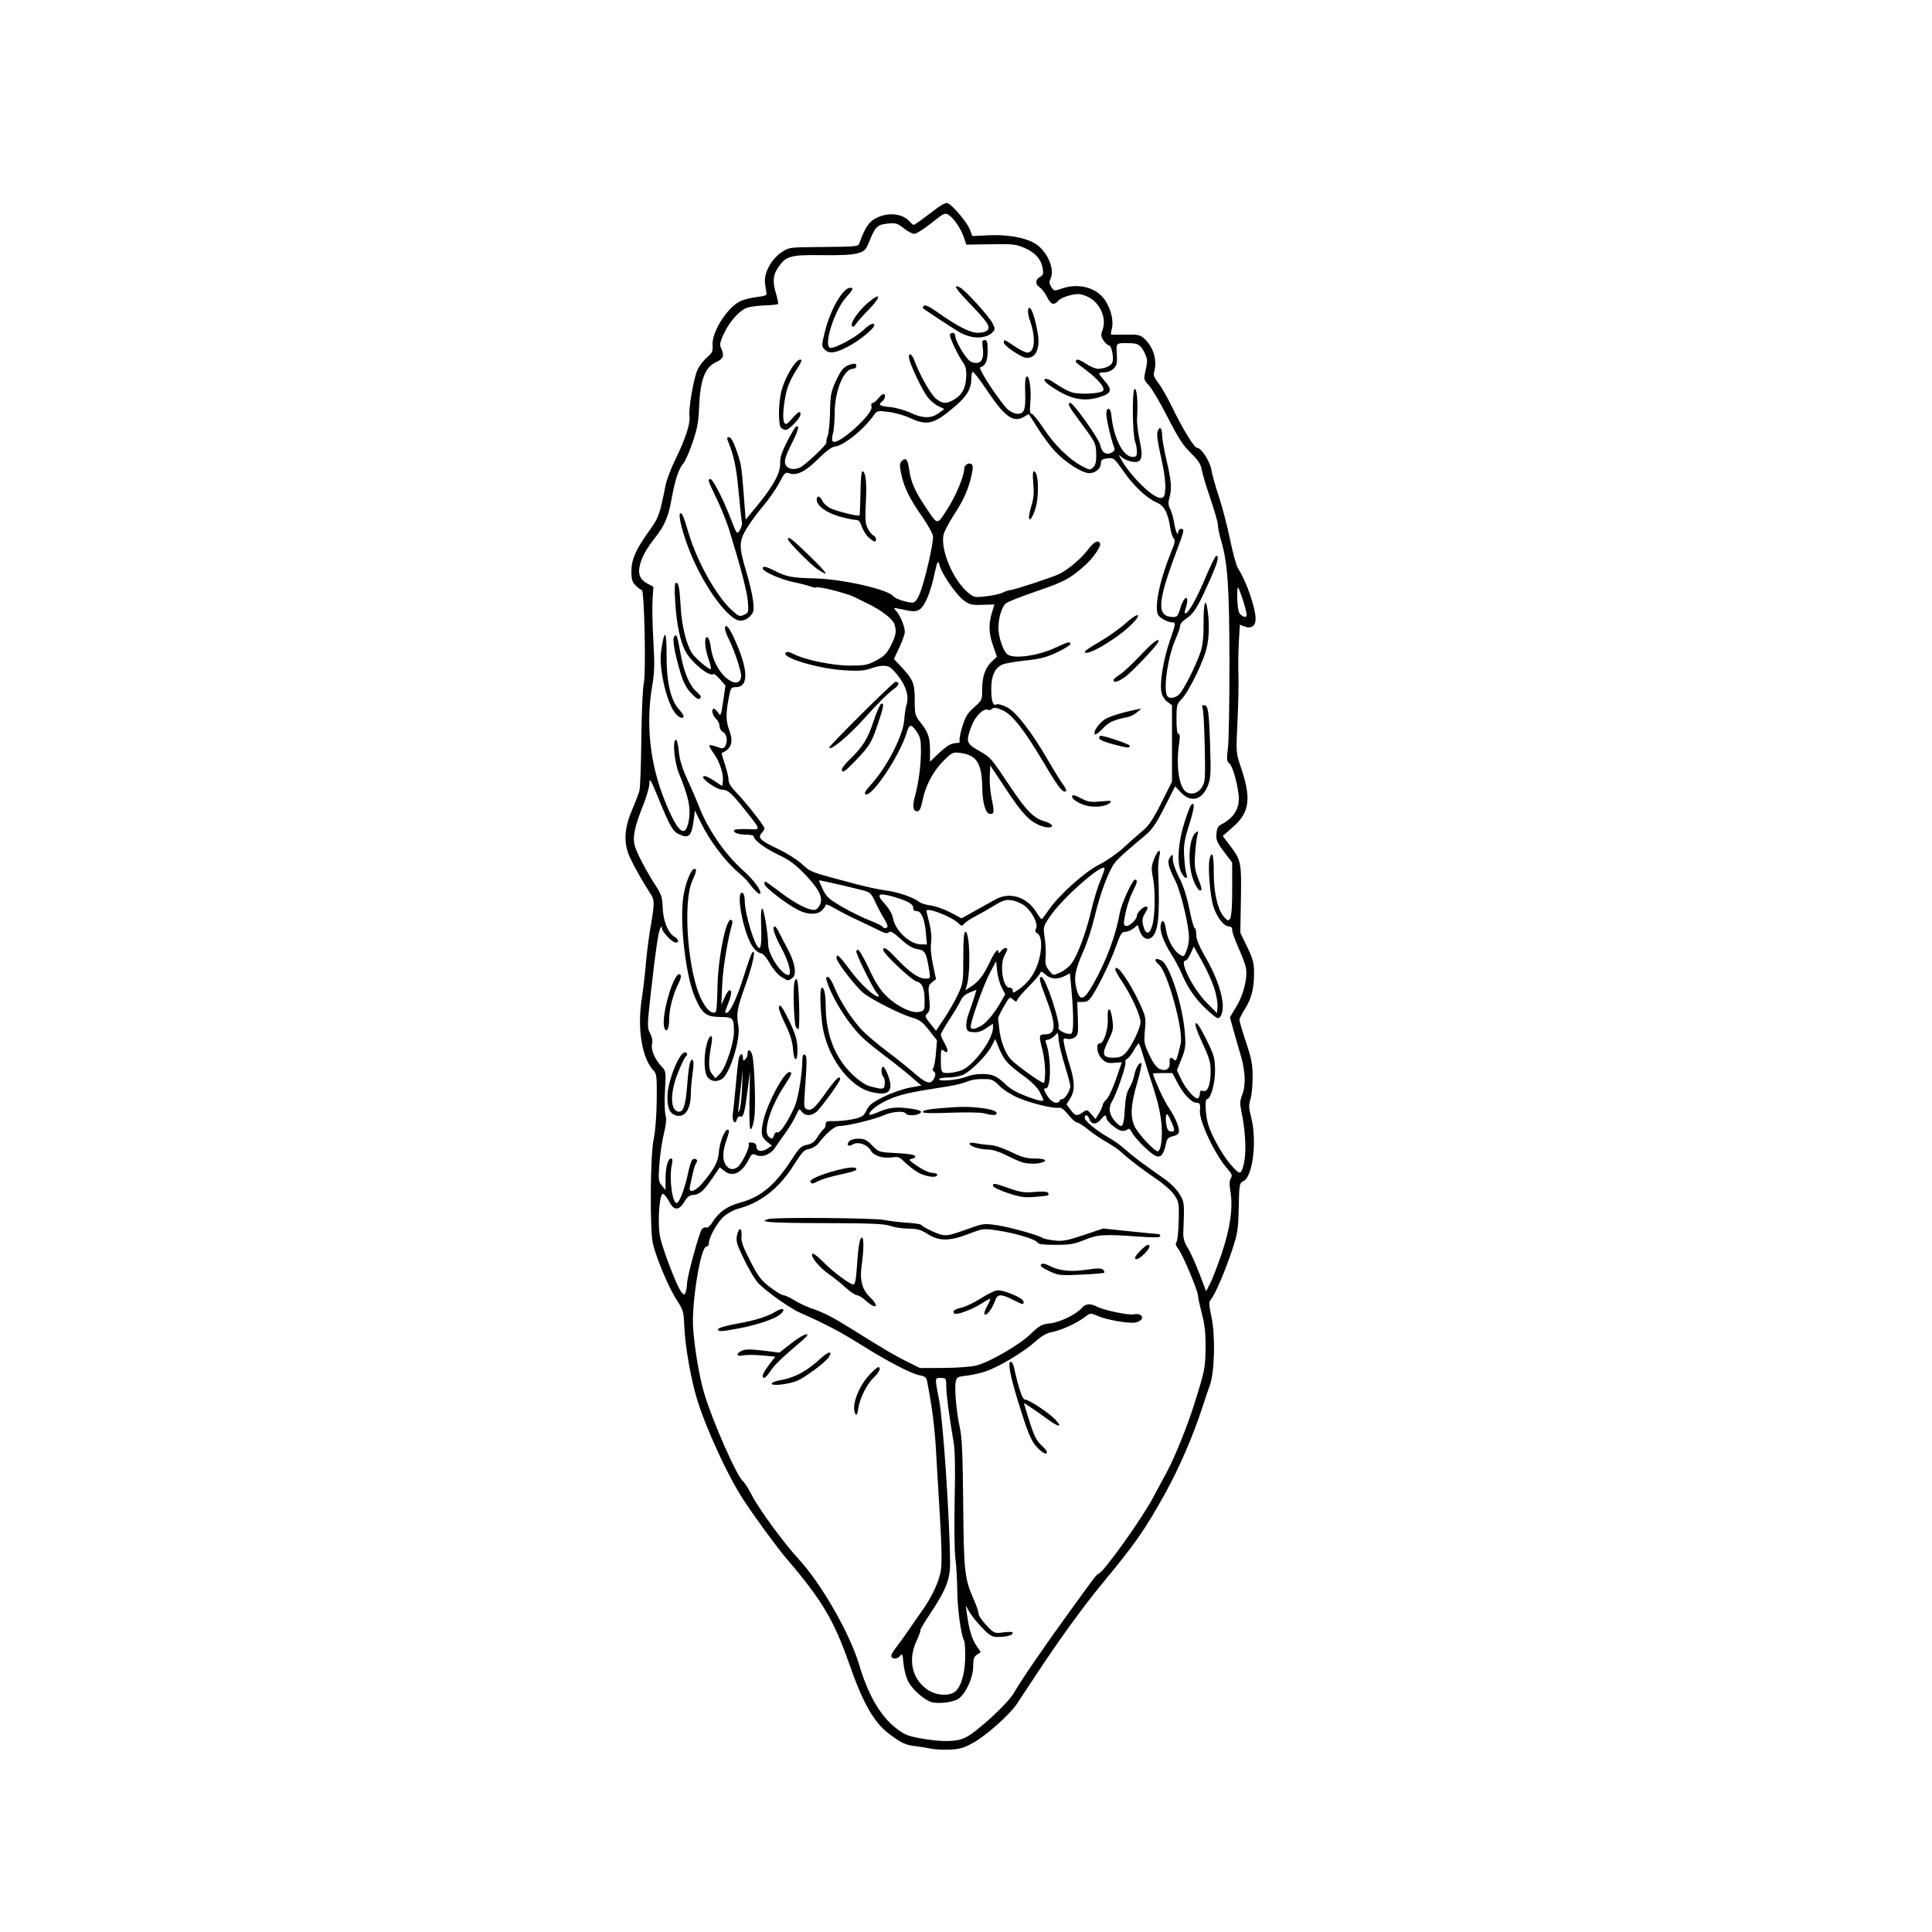 <?xml version="1.0" encoding="UTF-8" standalone="no"?>
<!-- Created with Inkscape (http://www.inkscape.org/) -->

<svg
   version="1.1"
   id="svg1"
   width="294.583"
   height="294.583"
   viewBox="0 0 294.583 294.583"
   sodipodi:docname="two-hole-canine-outline.svg"
   inkscape:version="1.4 (86a8ad7, 2024-10-11)"
   xmlns:inkscape="http://www.inkscape.org/namespaces/inkscape"
   xmlns:sodipodi="http://sodipodi.sourceforge.net/DTD/sodipodi-0.dtd"
   xmlns="http://www.w3.org/2000/svg"
   xmlns:svg="http://www.w3.org/2000/svg">
  <defs
     id="defs1" />
  <sodipodi:namedview
     id="namedview1"
     pagecolor="#ffffff"
     bordercolor="#000000"
     borderopacity="0.25"
     inkscape:showpageshadow="2"
     inkscape:pageopacity="0.0"
     inkscape:pagecheckerboard="0"
     inkscape:deskcolor="#d1d1d1"
     inkscape:zoom="2.766624"
     inkscape:cx="147.47215"
     inkscape:cy="147.29143"
     inkscape:window-width="1920"
     inkscape:window-height="1017"
     inkscape:window-x="-8"
     inkscape:window-y="-8"
     inkscape:window-maximized="1"
     inkscape:current-layer="g1" />
  <g
     inkscape:groupmode="layer"
     inkscape:label="Image"
     id="g1">
    <path
       style="fill:#000000;stroke:none;fill-opacity:1"
       d="m 141.943,266.623 c -0.603,-0.126 -1.678,-0.297 -2.388,-0.381 -1.509,-0.178 -2.055,-0.434 -3.959,-1.85 -2.325,-1.73 -3.999,-4.66 -6.102,-10.677 -2.326,-6.653 -4.186,-9.779 -9.526,-16.009 -1.459,-1.702 -4.75,-6.192 -6.599,-9.004 -2.38,-3.619 -5.734,-10.899 -7.115,-15.445 -0.918,-3.023 -1.788,-8.014 -1.912,-10.971 -0.098,-2.335 -0.162,-2.557 -1.186,-4.114 -1.155,-1.756 -3.126,-6.437 -3.612,-8.577 -0.477,-2.1 -0.393,-13.541 0.116,-15.86 0.259,-1.18 0.446,-3.522 0.475,-5.95 0.041,-3.409 -0.019,-4.071 -0.408,-4.459 -1.826,-1.826 -2.605,-6.468 -1.862,-11.096 0.182,-1.131 0.448,-3.415 0.592,-5.074 0.144,-1.659 0.442,-4.066 0.663,-5.349 0.711,-4.136 0.716,-4.527 0.072,-5.519 -1.154,-1.775 -2.4,-3.968 -3.1,-5.453 -1.037,-2.201 -0.955,-4.43 0.267,-7.297 0.508,-1.191 1.021,-2.536 1.14,-2.988 0.119,-0.453 0.25,-4.032 0.29,-7.954 0.04,-3.936 0.209,-7.714 0.376,-8.432 0.355,-1.528 0.084,-14.196 -0.304,-14.196 -0.134,0 -0.546,-0.303 -0.916,-0.673 -0.554,-0.554 -0.673,-0.945 -0.673,-2.203 0,-1.789 0.713,-3.388 2.792,-6.26 1.354,-1.87 1.543,-2.405 2.415,-6.815 0.169,-0.853 0.845,-2.643 1.504,-3.977 1.503,-3.046 2.301,-5.477 2.147,-6.54 -0.179,-1.234 0.674,-6.059 1.283,-7.251 0.293,-0.575 0.934,-1.383 1.424,-1.795 0.768,-0.646 0.88,-0.9 0.812,-1.838 -0.146,-2.02 2.351,-5.902 4.338,-6.744 0.537,-0.228 1.655,-0.494 2.485,-0.591 1.134,-0.133 1.483,-0.276 1.407,-0.579 -0.056,-0.221 -0.163,-0.914 -0.238,-1.54 -0.183,-1.517 0.942,-3.62 2.502,-4.679 1.083,-0.735 1.274,-0.768 4.694,-0.805 7.604,-0.082 6.974,-0.009 7.29,-0.853 0.847,-2.268 1.409,-3.065 2.551,-3.618 1.874,-0.907 4.028,-0.632 5.093,0.651 0.196,0.236 0.448,0.43 0.56,0.43 0.112,0 1.232,-0.794 2.489,-1.764 1.756,-1.355 2.393,-1.706 2.748,-1.516 0.834,0.446 2.964,3.018 3.324,4.012 l 0.352,0.974 2.471,-0.119 c 2.796,-0.135 5.44,0.314 6.99,1.184 1.862,1.047 3.181,3.881 2.501,5.374 -0.256,0.561 -0.236,0.824 0.101,1.339 0.405,0.619 0.458,0.627 1.553,0.241 2.595,-0.915 5.353,-0.172 6.653,1.793 0.906,1.368 1.331,3.212 1.005,4.35 -0.136,0.474 -0.163,0.871 -0.061,0.882 0.103,0.011 1.117,0.004 2.255,-0.016 1.835,-0.031 2.149,0.04 2.785,0.629 1.418,1.314 2.006,3.393 1.453,5.136 -0.12,0.377 0.084,0.875 0.651,1.591 0.454,0.573 1.361,2.145 2.016,3.493 1.752,3.607 3.476,6.428 3.929,6.428 0.629,0 1.956,2.06 2.158,3.351 0.101,0.646 0.618,2.482 1.147,4.08 0.53,1.598 1.3,4.56 1.713,6.583 0.412,2.023 0.955,3.986 1.206,4.363 1.231,1.852 2.68,6.017 2.68,7.704 0,1.051 -0.669,1.526 -1.635,1.161 l -0.768,-0.29 -0.154,2.638 c -0.085,1.451 -0.114,3.687 -0.064,4.97 0.05,1.282 -0.014,4.491 -0.143,7.131 -0.226,4.663 -0.214,4.855 0.427,6.72 1.729,5.035 1.475,7.119 -1.15,9.421 l -1.525,1.338 1.116,1.478 c 1.688,2.236 1.746,2.523 1.651,8.191 l -0.085,5.081 1.048,2.172 c 0.902,1.87 1.047,2.432 1.042,4.036 -0.007,2.339 -0.406,3.866 -1.427,5.473 -0.44,0.692 -0.8,1.421 -0.8,1.62 0,0.199 0.455,1.731 1.01,3.405 0.852,2.567 1.009,3.408 1.003,5.378 -0.004,1.284 -0.156,2.786 -0.338,3.337 -0.27,0.818 -0.252,1.303 0.094,2.642 0.94,3.629 0.29,9.1 -1.168,9.818 -0.608,0.299 -0.636,0.457 -0.707,3.982 -0.066,3.29 -0.167,3.954 -0.971,6.413 -1.021,3.121 -2.636,6.903 -3.247,7.605 -0.367,0.422 -0.359,0.726 0.076,2.8 0.596,2.842 0.458,8.325 -0.26,10.304 -0.246,0.679 -0.758,2.191 -1.136,3.36 -1.398,4.317 -3.517,9.225 -5.632,13.047 -3.121,5.642 -4.519,7.647 -9.691,13.901 -2.716,3.284 -6.457,8.431 -9.671,13.303 -1.443,2.187 -2.943,4.454 -3.332,5.037 -1.065,1.594 -4.614,4.752 -6.582,5.857 -1.421,0.798 -2.076,0.993 -3.566,1.062 -1.004,0.046 -2.318,-0.018 -2.922,-0.144 z m 5.265,-1.689 c 1.706,-0.826 6.456,-5.185 7.355,-6.749 1.161,-2.021 4.255,-6.544 8.407,-12.288 4.031,-5.578 4.193,-5.79 4.544,-5.938 0.876,-0.369 6.634,-8.446 8.379,-11.754 0.517,-0.981 1.445,-2.709 2.061,-3.84 1.134,-2.083 3.076,-6.886 4.103,-10.149 1.656,-5.26 1.726,-5.604 1.759,-8.64 0.025,-2.284 -0.11,-3.561 -0.554,-5.257 -0.323,-1.232 -0.589,-2.466 -0.592,-2.743 -0.008,-0.75 -2.332,-6.284 -2.991,-7.122 -0.397,-0.504 -0.488,-0.828 -0.298,-1.057 0.15,-0.181 0.305,-1.622 0.344,-3.202 0.067,-2.707 0.029,-2.936 -0.655,-3.972 -0.411,-0.623 -1.601,-1.684 -2.743,-2.448 -2.006,-1.342 -4.137,-2.976 -5.445,-4.177 -0.377,-0.346 -1.365,-1.012 -2.194,-1.48 -0.83,-0.468 -2.086,-1.326 -2.792,-1.908 -0.706,-0.581 -1.461,-1.057 -1.678,-1.057 -0.217,0 -0.812,-0.529 -1.322,-1.176 -0.594,-0.753 -1.101,-1.14 -1.408,-1.077 -0.863,0.177 -4.527,-0.728 -6.421,-1.587 -1.019,-0.462 -2.246,-1.268 -2.725,-1.792 -0.642,-0.701 -1.114,-0.959 -1.794,-0.982 -1.588,-0.052 -2.264,0.039 -3.254,0.44 -0.528,0.214 -1.762,0.512 -2.743,0.663 -5.907,0.909 -7.347,1.234 -9.192,2.075 -1.698,0.774 -3.102,1.93 -2.76,2.273 0.057,0.057 0.764,-0.181 1.571,-0.529 1.488,-0.643 2.784,-0.734 5.101,-0.359 0.641,0.104 1.166,0.286 1.166,0.405 0,0.525 -2.029,0.764 -2.331,0.275 -0.281,-0.455 -2.116,-0.298 -3.417,0.292 -1.322,0.6 -5.592,1.628 -6.761,1.628 -0.684,0 -1.854,0.985 -3.197,2.692 -0.266,0.338 -0.859,0.69 -1.318,0.782 -0.855,0.171 -1.024,0.35 -2.516,2.672 -2.201,3.425 -4.961,5.554 -8.371,6.458 -0.643,0.171 -1.619,0.705 -2.169,1.188 -0.992,0.871 -2.277,3.182 -2.282,4.105 -0.001,0.264 -0.168,0.48 -0.371,0.48 -0.877,0 -2.284,8.667 -2.02,12.441 0.215,3.068 0.937,7.337 1.663,9.829 1.208,4.146 5.009,12.788 5.931,13.485 0.229,0.173 0.849,1.153 1.377,2.176 1.099,2.131 4.907,7.324 7.131,9.726 3.433,3.707 7.824,11.379 9.222,16.114 1.35,4.57 3.233,7.808 5.613,9.654 1.252,0.971 1.828,1.212 3.679,1.541 3.38,0.6 5.512,0.565 6.91,-0.112 z m -5.367,-5.464 c -1.209,-0.514 -2.795,-1.971 -3.367,-3.093 -0.313,-0.613 -0.635,-1.852 -0.717,-2.753 -0.124,-1.367 -0.204,-1.563 -0.48,-1.186 -0.37,0.507 -1.107,0.6 -1.371,0.174 -0.095,-0.154 0.228,-0.784 0.717,-1.402 0.489,-0.618 1.357,-1.819 1.928,-2.669 0.572,-0.851 1.4,-2.04 1.84,-2.644 1.633,-2.236 2.821,-4.749 3.074,-6.504 0.169,-1.169 0.112,-3.936 -0.176,-8.582 -0.234,-3.771 -0.459,-7.536 -0.5,-8.366 -0.224,-4.497 -0.564,-7.322 -1.425,-11.835 -0.11,-0.578 -0.341,-0.765 -1.131,-0.913 -1.316,-0.247 -4.937,-2.132 -8.987,-4.679 -3.071,-1.931 -5.545,-3.23 -9.181,-4.819 -1.557,-0.681 -5.042,-3.133 -6.424,-4.522 -0.436,-0.438 -1.397,-2.034 -2.135,-3.545 -1.179,-2.415 -1.315,-2.873 -1.126,-3.781 0.273,-1.315 0.791,-1.207 0.677,0.141 -0.067,0.792 0.23,1.633 1.331,3.777 1.208,2.353 1.652,2.94 3.014,3.987 0.878,0.676 1.789,1.228 2.025,1.228 0.235,0 1.016,0.358 1.735,0.796 0.719,0.438 1.899,0.994 2.623,1.236 1.734,0.58 3.154,1.303 5.815,2.963 5.503,3.433 6.712,4.148 8.629,5.099 l 2.046,1.015 3.577,-0.015 c 1.967,-0.008 4.211,-0.171 4.985,-0.363 2.025,-0.5 6.568,-3.131 8.329,-4.825 1.337,-1.286 1.674,-1.469 2.964,-1.61 1.509,-0.165 3.917,-1.342 4.845,-2.367 0.591,-0.653 1.257,-0.704 2.284,-0.177 1.079,0.554 4.899,1.349 5.616,1.169 0.338,-0.085 0.786,-0.049 0.995,0.081 0.608,0.376 0.149,1.033 -0.821,1.176 -1.096,0.161 -4.421,-0.442 -5.781,-1.048 -0.983,-0.438 -1.027,-0.432 -1.932,0.258 -1.204,0.918 -3.629,2.01 -5.017,2.258 -0.749,0.134 -1.54,0.597 -2.494,1.459 -1.722,1.557 -5.498,3.82 -7.518,4.506 -0.83,0.282 -2.159,0.58 -2.953,0.662 -1.252,0.129 -1.467,0.24 -1.615,0.83 -0.239,0.953 0.088,4.769 0.605,7.058 0.34,1.505 0.452,4.025 0.521,11.657 0.094,10.461 0.2,11.399 1.649,14.677 0.383,0.866 0.696,1.804 0.696,2.084 0,0.28 0.54,1.073 1.201,1.763 1.195,1.247 1.208,1.252 2.606,1.067 0.888,-0.118 1.405,-0.084 1.405,0.091 0,0.354 -0.943,0.607 -2.278,0.612 -0.903,0.003 -1.231,-0.191 -2.427,-1.436 -0.761,-0.792 -1.624,-1.872 -1.918,-2.4 l -0.535,-0.96 0.154,1.172 c 0.318,2.412 0.757,3.918 1.434,4.915 l 0.697,1.026 -0.581,0.386 c -0.467,0.31 -0.581,0.664 -0.581,1.811 0,1.664 -1.09,4.073 -2.21,4.885 -0.823,0.596 -3.392,0.877 -4.338,0.475 z m 3.575,-1.39 c 0.982,-0.525 1.686,-2.613 1.751,-5.188 0.032,-1.282 -0.051,-2.542 -0.186,-2.8 -0.476,-0.914 -0.997,-4.782 -1.025,-7.623 -0.016,-1.584 -0.145,-3.798 -0.287,-4.92 -0.142,-1.122 -0.188,-5.134 -0.103,-8.914 0.106,-4.722 0.053,-7.475 -0.171,-8.794 -0.716,-4.22 -1.109,-7.195 -1.114,-8.434 -0.005,-1.268 -0.028,-1.303 -0.841,-1.303 -0.925,0 -0.919,-0.092 -0.248,3.354 0.594,3.052 1.578,17.502 1.677,24.623 0.036,2.626 -0.563,4.229 -2.894,7.74 -0.967,1.456 -1.706,2.699 -1.642,2.762 0.063,0.063 -0.195,0.781 -0.574,1.595 -1.332,2.861 -0.73,5.73 1.549,7.381 1.215,0.88 3.013,1.108 4.11,0.521 z m 12.718,-37.39 c -0.934,-0.99 -1.43,-2.201 -3.007,-7.348 -1.12,-3.654 -1.487,-5.707 -1.02,-5.707 0.168,0 0.382,0.339 0.475,0.754 0.755,3.379 1.309,5.006 1.704,5.006 0.578,0 3.593,1.983 4.578,3.011 1.271,1.327 0.591,1.265 -1.28,-0.116 -0.952,-0.703 -2.124,-1.525 -2.605,-1.828 l -0.874,-0.55 0.698,2.279 c 0.838,2.734 1.186,3.441 2.121,4.315 0.391,0.366 0.712,0.767 0.712,0.891 0,0.493 -0.665,0.18 -1.501,-0.707 z m -27.69,-5.075 c -0.715,-1.138 0.427,-4.249 2.249,-6.128 0.548,-0.566 1.096,-1.029 1.216,-1.029 0.486,0 0.169,0.767 -0.63,1.526 -1.1,1.044 -2.18,3.18 -2.41,4.764 -0.128,0.879 -0.254,1.138 -0.424,0.867 z m -12.774,-4.638 c 0,-0.165 0.463,-0.377 1.029,-0.472 2.432,-0.408 4.269,-1.377 6.489,-3.424 1.205,-1.111 1.873,-1.149 1.113,-0.063 -0.547,0.781 -3.584,3.033 -4.742,3.517 -1.288,0.538 -3.888,0.834 -3.888,0.442 z m -1.371,-1.245 c 0,-0.205 0.43,-0.935 0.955,-1.623 l 0.955,-1.251 -2.019,-0.189 c -1.11,-0.104 -2.404,-0.105 -2.875,-0.001 -1.05,0.231 -1.167,-0.274 -0.17,-0.728 0.511,-0.233 1.322,-0.234 3.188,-0.005 l 2.502,0.308 1.914,-1.498 c 1.951,-1.526 3.305,-1.823 1.561,-0.342 -3.101,2.633 -4.21,3.699 -4.834,4.642 -0.716,1.082 -1.176,1.35 -1.176,0.686 z m -6.793,-7.089 c 0.06,-0.182 1.334,-0.546 2.829,-0.81 2.878,-0.508 4.642,-1.066 6.068,-1.922 1.079,-0.647 1.463,-0.212 0.489,0.554 -0.889,0.699 -3.466,1.555 -6.296,2.092 -2.65,0.502 -3.234,0.519 -3.09,0.086 z m 36.019,-2.353 c -0.369,-0.369 -0.066,-0.622 1.095,-0.915 0.686,-0.173 1.995,-0.797 2.909,-1.388 0.914,-0.591 2.006,-1.143 2.427,-1.227 0.919,-0.184 4.115,1.155 4.115,1.724 0,0.498 -0.075,0.484 -1.646,-0.312 -1.835,-0.93 -2.357,-0.89 -2.727,0.206 -0.39,1.153 -1.287,2.317 -1.569,2.035 -0.121,-0.121 0.059,-0.705 0.401,-1.299 0.341,-0.593 0.535,-1.079 0.431,-1.079 -0.104,0 -0.767,0.37 -1.471,0.822 -1.315,0.844 -3.693,1.703 -3.963,1.432 z m -13.527,-1.988 c -0.493,-0.448 -1.097,-0.815 -1.343,-0.815 -0.246,0 -1.02,-0.525 -1.72,-1.166 -0.7,-0.641 -1.836,-1.552 -2.526,-2.024 -1.432,-0.98 -2.838,-2.681 -2.571,-3.112 0.105,-0.17 0.77,0.309 1.601,1.154 1.559,1.585 4.123,3.502 4.685,3.502 0.256,0 0.406,-0.759 0.533,-2.702 0.206,-3.146 0.427,-4.429 0.763,-4.429 0.31,0 0.298,1.856 -0.028,4.109 -0.336,2.325 0.032,3.784 1.253,4.967 1.543,1.495 0.95,1.968 -0.647,0.516 z m 27.935,-4.508 c -1.037,-0.498 -1.399,-0.8 -1.198,-1.001 0.201,-0.201 0.608,-0.127 1.349,0.245 1.501,0.753 3.198,0.919 5.662,0.554 1.615,-0.239 2.209,-0.239 2.45,0.002 0.175,0.175 0.253,0.384 0.173,0.463 -0.08,0.08 -1.676,0.214 -3.547,0.297 -3.258,0.146 -3.465,0.122 -4.888,-0.561 z m 13.143,-2.046 c 0,-0.139 0.38,-0.633 0.844,-1.097 0.464,-0.464 0.958,-0.844 1.097,-0.844 0.483,0 0.249,0.595 -0.549,1.393 -0.797,0.797 -1.393,1.032 -1.393,0.549 z m -14.886,-2.288 c -0.181,-0.471 -3.421,-1.451 -6.097,-1.843 -2.156,-0.316 -2.233,-0.307 -4.382,0.523 -2.92,1.127 -4.519,1.132 -6.271,0.021 -1.06,-0.672 -1.591,-0.823 -2.899,-0.823 -0.881,0 -2.127,-0.185 -2.769,-0.412 -0.942,-0.333 -2.903,-0.415 -10.183,-0.431 -8.208,-0.017 -10.144,-0.163 -8.399,-0.63 1.054,-0.283 16.172,-0.157 17.623,0.147 0.754,0.158 2.297,0.346 3.427,0.419 1.131,0.073 2.118,0.214 2.194,0.314 0.271,0.355 2.345,1.359 3.156,1.527 0.871,0.181 1.295,0.081 4.452,-1.048 1.853,-0.663 2.114,-0.689 3.977,-0.408 1.98,0.299 6.389,1.528 6.949,1.937 0.161,0.118 0.963,0.292 1.783,0.388 1.269,0.148 1.935,0.026 4.473,-0.824 l 2.982,-0.999 4.037,0.421 c 2.22,0.232 4.18,0.421 4.355,0.421 0.175,0 0.318,0.141 0.318,0.313 0,0.231 -0.885,0.25 -3.36,0.074 -5.294,-0.377 -6.168,-0.323 -8.207,0.511 -1.549,0.633 -2.229,0.748 -4.428,0.748 -1.841,0 -2.637,-0.101 -2.731,-0.347 z m -4.517,-7.548 c -1.243,-0.41 -2.261,-0.9 -2.263,-1.089 -0.005,-0.469 0.159,-0.445 2.486,0.372 1.72,0.604 2.322,0.689 3.871,0.548 1.181,-0.108 1.9,-0.063 2.016,0.126 0.26,0.42 0.191,0.442 -1.931,0.624 -1.633,0.14 -2.258,0.053 -4.18,-0.581 z m -30.11,-1.712 c -0.402,-0.651 6.331,-2.672 6.925,-2.079 0.304,0.304 -0.139,0.48 -2.492,0.994 -1.286,0.281 -2.71,0.703 -3.164,0.938 -0.976,0.504 -1.042,0.512 -1.268,0.147 z m 16.022,-1.673 c -0.664,-0.471 -1.502,-1.163 -1.862,-1.538 -0.542,-0.564 -0.828,-0.654 -1.656,-0.521 -1.409,0.225 -2.873,-0.242 -3.308,-1.055 -0.48,-0.897 -1.954,-1.399 -2.714,-0.924 -0.678,0.423 -1.064,0.128 -0.586,-0.448 0.204,-0.246 0.795,-0.418 1.438,-0.418 0.9,0 1.266,0.18 2.092,1.029 0.999,1.026 1.008,1.029 3.722,1.166 1.729,0.087 2.76,0.254 2.827,0.459 0.058,0.177 -0.179,0.363 -0.527,0.414 -0.552,0.08 -0.44,0.224 0.872,1.118 0.843,0.575 1.838,1.026 2.263,1.026 0.417,0 0.758,0.123 0.758,0.274 0,0.64 -2.121,0.268 -3.319,-0.582 z m 16.21,-1.321 c -0.377,-0.116 -1.454,-0.599 -2.392,-1.074 -1.041,-0.527 -2.121,-0.863 -2.771,-0.863 -1.253,0 -2.792,-0.485 -2.792,-0.88 0,-0.177 0.374,-0.199 1.029,-0.061 0.566,0.119 1.522,0.237 2.126,0.261 0.632,0.025 1.967,0.47 3.147,1.048 1.64,0.804 2.366,1.004 3.634,1.004 1.598,0 2.11,0.344 0.968,0.65 -0.805,0.216 -2.089,0.179 -2.949,-0.085 z m -5.76,-7.458 c -0.528,-0.139 -2.842,-0.178 -5.143,-0.085 -2.784,0.112 -4.183,0.074 -4.183,-0.113 0,-0.316 1.16,-0.491 4.871,-0.737 2.858,-0.189 6.375,0.303 6.375,0.893 0,0.398 -0.527,0.41 -1.92,0.043 z m -45.276,25.933 c 0.025,-1.092 1.854,-7.773 2.263,-8.266 0.172,-0.207 0.472,-0.316 0.667,-0.241 0.196,0.075 0.599,-0.261 0.905,-0.756 0.988,-1.599 2.245,-2.5 4.237,-3.038 3.232,-0.873 5.388,-2.698 8.023,-6.794 1.009,-1.567 1.327,-1.864 2.171,-2.022 0.746,-0.14 1.15,-0.441 1.646,-1.226 0.361,-0.572 0.785,-1.12 0.942,-1.217 0.157,-0.097 0.285,-0.411 0.285,-0.698 0,-0.445 0.191,-0.516 1.303,-0.481 0.717,0.022 2.006,-0.113 2.865,-0.301 1.393,-0.305 1.616,-0.451 2.057,-1.354 0.402,-0.822 0.897,-1.209 2.636,-2.061 1.178,-0.577 2.947,-1.197 3.931,-1.379 l 1.79,-0.33 -1.6,-1.378 c -0.88,-0.758 -2.549,-2.087 -3.709,-2.953 -1.16,-0.866 -2.714,-2.119 -3.453,-2.783 -2.156,-1.938 -4.793,-6.057 -5.665,-8.848 -0.134,-0.428 -0.081,-0.617 0.173,-0.617 0.201,0 0.665,0.752 1.03,1.671 0.796,2.003 2.66,4.877 4.223,6.512 0.626,0.654 2.298,2.066 3.717,3.137 1.419,1.071 3.255,2.539 4.08,3.26 1.818,1.591 2.489,1.854 2.988,1.172 0.438,-0.599 0.467,-1.119 0.076,-1.361 -0.177,-0.11 -0.192,-0.3 -0.037,-0.496 0.138,-0.175 0.32,-1.193 0.405,-2.263 l 0.155,-1.944 -1.2,-1.529 c -1.01,-1.287 -1.431,-1.596 -2.655,-1.955 -1.696,-0.496 -5.895,-2.611 -7.277,-3.665 -1.146,-0.874 -4.189,-4.799 -4.189,-5.403 0,-0.768 0.386,-0.423 2.081,1.854 1.565,2.105 3.617,4.027 4.297,4.027 0.165,0 0.045,-0.278 -0.268,-0.617 -0.535,-0.581 -3.092,-5.773 -3.092,-6.28 0,-0.129 0.131,-0.234 0.292,-0.234 0.161,0 0.901,1.3 1.645,2.889 0.981,2.095 1.711,3.238 2.656,4.159 1.633,1.591 3.863,2.665 5.009,2.414 0.786,-0.173 0.82,-0.241 0.82,-1.649 0,-1.935 -0.343,-2.765 -1.233,-2.988 -0.77,-0.193 -5.075,-4.251 -5.075,-4.784 0,-0.627 0.545,-0.286 1.973,1.234 1.956,2.082 3.418,3.114 4.412,3.114 0.807,0 0.815,-0.014 0.633,-1.166 -0.439,-2.793 -0.625,-3.139 -1.785,-3.325 -0.764,-0.122 -1.502,-0.563 -2.561,-1.532 -1.134,-1.036 -1.564,-1.284 -1.808,-1.04 -0.244,0.244 -0.662,0.146 -1.757,-0.41 -0.791,-0.402 -2.24,-1.097 -3.22,-1.545 -0.981,-0.448 -2.431,-1.197 -3.223,-1.664 -0.792,-0.467 -1.44,-0.724 -1.44,-0.57 0,0.154 -0.247,0.527 -0.549,0.828 -0.721,0.721 -2.17,0.709 -3.645,-0.031 -1.724,-0.865 -5.132,-3.49 -5.132,-3.953 0,-0.223 0.052,-0.405 0.116,-0.405 0.064,0 1.157,0.785 2.43,1.745 2.387,1.801 4.52,2.832 5.265,2.546 0.234,-0.09 0.547,-0.481 0.694,-0.869 0.407,-1.07 -0.27,-2.362 -2.389,-4.556 -1.424,-1.475 -2.353,-2.154 -4.051,-2.962 -2.037,-0.969 -3.712,-2.232 -3.712,-2.798 0,-0.13 -0.525,-0.239 -1.166,-0.241 -1.21,-0.004 -2.118,-0.369 -1.775,-0.712 0.109,-0.109 1.013,-0.168 2.009,-0.132 2.114,0.077 2.152,0.305 -0.515,-3.066 -1.919,-2.425 -2.513,-2.943 -3.38,-2.943 -0.777,0 -3.201,-1.682 -2.883,-2 0.186,-0.186 0.708,0.005 1.593,0.582 l 1.316,0.859 0.091,-0.727 c 0.137,-1.095 -0.483,-2.994 -1.385,-4.239 -0.442,-0.61 -0.742,-1.171 -0.667,-1.246 0.075,-0.075 0.585,0.025 1.132,0.223 0.85,0.307 1.033,0.301 1.251,-0.043 0.452,-0.714 0.301,-1.873 -0.285,-2.186 -0.306,-0.164 -0.549,-0.574 -0.549,-0.927 0,-0.348 -0.247,-0.857 -0.549,-1.13 -0.551,-0.499 -0.757,-1.509 -0.308,-1.509 0.132,0 0.424,0.276 0.648,0.613 0.384,0.578 0.427,0.478 0.761,-1.768 l 0.354,-2.38 -0.839,-0.955 c -0.461,-0.526 -0.903,-0.891 -0.981,-0.813 -0.552,0.552 -3.448,-1.808 -4.322,-3.521 -0.787,-1.543 -1.317,-4.128 -1.521,-7.427 -0.131,-2.119 -0.096,-2.949 0.128,-2.949 0.403,0 0.527,0.668 0.72,3.894 0.164,2.752 0.877,5.574 1.73,6.852 0.507,0.76 2.445,2.419 2.826,2.419 0.119,0 -0.022,-0.676 -0.312,-1.502 -0.612,-1.74 -0.711,-3.542 -0.185,-3.367 0.189,0.063 0.418,0.724 0.511,1.469 0.279,2.249 1.575,4.453 3.074,5.229 0.916,0.473 1.558,0.121 1.558,-0.854 0,-0.766 -1.113,-4.056 -1.882,-5.563 -0.323,-0.632 -0.586,-1.34 -0.586,-1.572 0,-0.903 0.573,-0.347 1.33,1.292 2.253,4.876 2.366,7.611 0.313,7.611 -0.713,0 -0.777,0.102 -1.08,1.714 -0.453,2.416 -0.429,3.447 0.115,4.923 0.646,1.752 0.301,2.757 -1.171,3.411 -0.045,0.02 0.171,0.788 0.48,1.706 0.309,0.918 0.562,1.994 0.562,2.391 0,0.486 0.399,1.126 1.219,1.958 1.346,1.365 4.267,5.088 4.267,5.438 0,0.122 -0.202,0.445 -0.449,0.718 -0.642,0.709 -0.208,1.121 2.562,2.438 1.272,0.604 2.89,1.631 3.597,2.283 1.352,1.246 1.17,1.179 8.416,3.091 1.509,0.398 3.483,0.815 4.389,0.927 1.757,0.216 4.298,1.088 5.037,1.728 0.247,0.214 1.05,0.467 1.785,0.563 0.735,0.095 2.093,0.575 3.017,1.066 l 1.681,0.892 2.057,-1.146 c 1.131,-0.631 2.542,-1.415 3.134,-1.744 2.163,-1.202 4.784,-0.383 6.218,1.944 0.363,0.588 0.721,1.07 0.797,1.07 0.075,1.7e-4 0.555,-0.615 1.065,-1.368 1.549,-2.283 5.515,-5.847 7.754,-6.967 1.093,-0.547 2.748,-1.7 3.679,-2.562 0.931,-0.863 2.238,-2.017 2.906,-2.566 0.938,-0.771 1.584,-1.737 2.847,-4.251 l 1.634,-3.253 v -5.827 -5.827 l -0.721,-0.533 c -0.418,-0.309 -0.793,-0.918 -0.892,-1.449 -0.279,-1.488 0.308,-5.038 1.313,-7.935 0.884,-2.55 0.907,-2.703 0.399,-2.703 -0.756,0 -2.058,-0.718 -2.261,-1.247 -0.523,-1.362 0.354,-5.41 2.079,-9.597 0.532,-1.292 0.608,-1.724 0.348,-1.967 -0.184,-0.172 -0.423,-0.903 -0.531,-1.626 -0.335,-2.234 -0.926,-3.366 -1.99,-3.811 -1.543,-0.645 -3.512,-2.478 -5.108,-4.756 -1.45,-2.069 -1.518,-2.124 -2.481,-2.012 -0.78,0.091 -0.99,0.236 -0.99,0.681 0,0.869 -0.8,1.569 -1.794,1.569 -1.094,0 -3.698,-1.682 -5.307,-3.427 -0.627,-0.68 -1.76,-2.214 -2.519,-3.409 l -1.38,-2.173 -0.756,0.434 c -1.618,0.928 -2.924,-0.017 -5.637,-4.076 -1.095,-1.639 -2.074,-2.898 -2.174,-2.798 -0.1,0.1 -0.182,0.487 -0.182,0.859 0,1.72 -0.625,2.805 -2.584,4.484 -3.077,2.639 -4.18,2.919 -6.742,1.711 -0.83,-0.391 -2.305,-0.813 -3.279,-0.938 -1.643,-0.21 -1.8,-0.184 -2.183,0.371 -1.588,2.301 -4.71,4.816 -6.123,4.933 -0.394,0.032 -1.378,0.78 -2.491,1.893 -1.925,1.926 -3.27,2.582 -4.405,2.15 -0.541,-0.206 -0.699,-0.051 -1.486,1.456 -0.484,0.927 -1.567,2.488 -2.405,3.469 -0.838,0.981 -1.978,2.523 -2.532,3.429 -1.241,2.028 -1.249,2.823 -0.07,6.754 0.47,1.565 0.93,3.559 1.022,4.431 0.149,1.409 0.097,1.661 -0.468,2.263 -0.407,0.433 -0.938,0.677 -1.474,0.677 -1.733,0 -5.421,-4.964 -7.572,-10.192 -1.169,-2.843 -1.976,-5.922 -1.609,-6.149 0.273,-0.169 0.482,0.325 1.341,3.173 1.296,4.299 4.247,9.52 6.566,11.614 1.006,0.909 1.166,0.968 1.825,0.667 0.691,-0.315 0.716,-0.403 0.587,-2.014 -0.123,-1.534 -1.065,-5.153 -2.841,-10.919 -0.366,-1.189 -1.236,-3.349 -1.932,-4.8 -1.353,-2.819 -1.365,-2.855 -0.98,-2.983 0.348,-0.116 1.894,2.849 3.088,5.924 0.991,2.554 0.996,2.56 1.437,1.886 0.243,-0.372 0.389,-0.907 0.323,-1.19 -0.066,-0.283 -0.299,-2.428 -0.517,-4.766 -0.352,-3.769 -0.693,-5.359 -1.662,-7.749 -0.133,-0.329 -0.067,-0.48 0.213,-0.48 0.247,0 0.629,0.619 0.973,1.577 0.884,2.467 0.918,2.655 1.248,6.948 l 0.311,4.053 1.783,-2.168 c 2.458,-2.989 3.532,-4.977 3.476,-6.431 -0.033,-0.86 0.231,-1.684 1.049,-3.275 0.601,-1.169 1.195,-2.188 1.32,-2.265 0.651,-0.402 0.448,0.442 -0.609,2.535 -0.842,1.669 -1.129,2.524 -1.008,3.006 0.203,0.808 1.117,1.101 2.176,0.698 0.808,-0.307 4.377,-3.681 4.143,-3.915 -0.076,-0.076 -5.5e-4,-0.495 0.169,-0.931 0.169,-0.436 0.333,-2.088 0.364,-3.672 0.049,-2.501 0.158,-3.104 0.828,-4.58 0.866,-1.908 1.331,-2.424 2.424,-2.697 0.588,-0.147 0.754,-0.091 0.754,0.253 0,0.253 -0.226,0.441 -0.529,0.441 -1.367,0 -2.763,3.366 -2.763,6.664 0,1.24 -0.122,2.681 -0.272,3.202 -0.166,0.58 -0.173,1.045 -0.018,1.201 0.738,0.738 6.252,-4.237 5.906,-5.328 -0.1,-0.315 -0.038,-0.526 0.155,-0.526 0.177,0 0.565,-0.309 0.861,-0.686 0.297,-0.377 0.654,-0.686 0.794,-0.686 0.4,0 0.297,0.72 -0.157,1.097 -0.692,0.574 -0.475,0.741 1.166,0.896 0.867,0.082 2.256,0.468 3.086,0.858 1.894,0.891 3.19,0.913 4.326,0.075 l 0.867,-0.639 -0.923,-0.44 c -0.508,-0.242 -1.242,-0.858 -1.632,-1.369 -0.767,-1.006 -2.479,-4.55 -2.783,-5.762 -0.272,-1.085 0.374,-0.964 0.759,0.142 0.684,1.964 2.468,5.148 3.256,5.811 1.014,0.853 1.673,0.883 2.893,0.128 1.182,-0.73 1.674,-1.688 1.767,-3.436 0.057,-1.067 -0.065,-1.58 -0.526,-2.229 -0.705,-0.99 -1.962,-3.621 -1.966,-4.114 -0.001,-0.189 0.182,-0.343 0.409,-0.343 0.226,0 0.411,0.199 0.411,0.442 0,0.862 1.739,3.722 2.42,3.981 1.433,0.545 2.039,-0.217 1.769,-2.227 -0.12,-0.893 -0.064,-1.098 0.3,-1.098 0.364,0 0.448,0.305 0.448,1.626 0,1.578 -0.309,2.271 -1.135,2.546 -0.402,0.134 3.283,5.684 4.311,6.493 0.406,0.319 1.015,0.581 1.353,0.581 1.058,0 1.285,-0.607 1.196,-3.191 -0.056,-1.619 0.019,-2.426 0.231,-2.497 0.432,-0.144 0.732,2.073 0.551,4.071 -0.109,1.207 -0.058,1.617 0.204,1.617 0.193,0 1.001,0.99 1.796,2.201 1.627,2.478 3.915,4.735 5.829,5.75 1.232,0.653 1.307,0.661 1.772,0.195 0.354,-0.355 0.477,-0.882 0.452,-1.938 -0.041,-1.723 -0.086,-1.816 -2.408,-4.929 C 162.942,61.961 162.669,61.44 163.201,61.44 c 0.47,0 4.326,5.407 4.536,6.359 0.261,1.189 0.858,1.624 1.701,1.24 0.422,-0.192 0.584,-0.439 0.475,-0.723 -0.493,-1.284 -1.227,-4.382 -1.227,-5.18 0,-1.151 0.652,-1.059 0.761,0.107 0.329,3.512 1.8,6.425 3.245,6.425 0.544,0 0.657,-0.138 0.657,-0.805 0,-0.443 -0.118,-1.116 -0.262,-1.495 -0.424,-1.116 -0.492,-7.916 -0.081,-8.054 0.351,-0.117 0.519,1.958 0.367,4.527 -0.038,0.642 0.14,2.136 0.396,3.32 0.593,2.745 0.329,3.479 -1.166,3.236 -0.532,-0.086 -1.217,-0.378 -1.522,-0.649 -0.538,-0.477 -0.546,-0.475 -0.264,0.063 1.383,2.642 5.072,6.273 6.208,6.11 0.482,-0.069 0.589,-0.303 0.662,-1.454 0.048,-0.754 -0.159,-2.482 -0.46,-3.84 -0.764,-3.451 -0.897,-4.385 -0.7,-4.9 0.304,-0.791 0.662,-0.48 0.667,0.58 0.003,0.566 0.309,2.325 0.681,3.909 0.738,3.144 0.824,4.32 0.421,5.726 -0.197,0.688 -0.165,1.116 0.129,1.684 0.217,0.419 0.476,1.299 0.575,1.956 0.205,1.346 0.634,2.364 0.649,1.537 0.005,-0.264 0.193,-0.48 0.42,-0.48 0.581,0 0.552,0.134 -0.815,3.789 -2.827,7.557 -2.9,9.651 -0.336,9.651 0.557,0 0.725,-0.204 1.012,-1.229 0.392,-1.4 1.099,-2.23 1.099,-1.291 0,0.31 -0.12,0.881 -0.268,1.268 -0.147,0.387 -0.164,0.704 -0.037,0.704 0.473,0 1.695,-2.16 3.065,-5.417 0.777,-1.848 1.524,-3.36 1.658,-3.36 0.497,0 0.234,0.974 -1.039,3.84 -1.846,4.156 -2.39,5.004 -3.803,5.93 -0.37,0.243 -0.673,0.659 -0.673,0.925 0,0.266 -0.3,1.147 -0.667,1.957 -1.12,2.473 -1.876,7.241 -1.361,8.582 0.242,0.63 1.294,0.531 1.951,-0.183 0.703,-0.765 2.445,-4.22 3.146,-6.24 0.399,-1.148 0.521,-2.246 0.513,-4.594 -0.011,-3.153 0.319,-4.098 0.632,-1.813 0.328,2.39 0.186,4.743 -0.386,6.444 -0.83,2.463 -2.65,6.018 -3.57,6.971 -0.759,0.787 -0.806,0.969 -0.806,3.086 0,1.486 0.105,2.25 0.309,2.25 0.217,0 0.246,0.428 0.095,1.44 -0.506,3.408 -0.033,6.669 1.074,7.402 0.768,0.508 1.824,0.206 2.382,-0.682 0.527,-0.837 0.554,-1.218 0.449,-6.24 -0.062,-2.942 -0.206,-5.565 -0.32,-5.829 -0.146,-0.336 -0.085,-0.48 0.201,-0.48 0.633,0 0.765,0.862 0.939,6.098 0.139,4.205 0.097,5.032 -0.312,6.103 -0.868,2.273 -2.6,2.743 -4.131,1.12 l -0.888,-0.941 -1.613,3.175 c -1.199,2.359 -1.917,3.429 -2.795,4.164 -3.257,2.727 -4.145,3.525 -4.761,4.281 -0.927,1.136 -2.267,4.697 -3.109,8.258 -0.388,1.642 -1.144,3.973 -1.681,5.181 -1.299,2.924 -1.523,4.108 -1.095,5.785 0.513,2.012 1.124,1.843 2.573,-0.709 1.961,-3.454 3.437,-7.415 4.037,-10.834 0.243,-1.383 1.93,-5.074 2.32,-5.074 0.446,0 0.356,0.441 -0.387,1.907 -0.374,0.737 -0.849,2.164 -1.055,3.17 -0.321,1.563 -0.32,1.851 0.008,1.976 0.471,0.181 1.727,-0.95 1.727,-1.555 0,-0.464 0.914,-1.385 1.375,-1.385 0.377,0 0.342,0.208 -0.192,1.111 -0.366,0.619 -0.409,1.002 -0.206,1.825 0.357,1.446 0.998,1.358 1.401,-0.193 0.417,-1.606 0.447,-5.261 0.058,-7.197 -0.261,-1.3 -0.235,-1.717 0.174,-2.789 0.558,-1.462 1.14,-1.729 0.803,-0.369 -0.122,0.49 -0.199,1.447 -0.171,2.126 0.287,7.1 0.021,9.548 -1.116,10.258 -0.653,0.408 -1.36,-0.059 -1.719,-1.136 l -0.279,-0.837 -0.643,0.52 c -0.354,0.286 -0.922,0.52 -1.263,0.52 -0.525,0 -0.735,0.324 -1.373,2.126 -0.786,2.216 -2.466,5.727 -3.601,7.525 -0.531,0.841 -0.826,1.047 -1.502,1.047 h -0.841 l 0.09,2.491 c 0.081,2.233 0.034,2.532 -0.458,2.892 -0.312,0.228 -0.821,0.333 -1.18,0.243 -0.597,-0.15 -0.621,-0.102 -0.445,0.879 0.102,0.571 0.477,1.963 0.833,3.094 0.801,2.544 0.825,3.911 0.09,5.1 l -0.565,0.913 0.616,0.833 c 0.708,0.957 0.963,1.009 1.867,0.376 0.628,-0.44 0.677,-0.429 1.292,0.286 l 0.639,0.743 0.551,-0.903 c 0.303,-0.497 0.551,-1.053 0.552,-1.235 5.6e-4,-0.183 0.26,-0.574 0.578,-0.869 0.317,-0.295 0.973,-1.689 1.456,-3.096 l 0.88,-2.559 -1.168,0.095 c -0.96,0.078 -1.293,-0.03 -1.868,-0.605 -0.779,-0.779 -0.987,-2.37 -0.311,-2.37 0.596,0 1.296,-2.161 1.202,-3.711 -0.118,-1.948 0.417,-1.964 0.688,-0.021 0.209,1.494 0.16,1.749 -0.639,3.372 -1.015,2.062 -0.846,2.554 0.874,2.554 0.767,0 1.263,-0.187 1.729,-0.653 0.913,-0.913 2.34,-3.836 2.34,-4.795 0,-0.989 -1.391,-4.041 -2.791,-6.126 -0.577,-0.859 -1.049,-1.692 -1.049,-1.851 0,-1.228 2.125,1.694 3.68,5.059 0.965,2.089 1.005,2.288 0.831,4.161 -0.17,1.828 -0.122,2.095 0.673,3.779 0.564,1.194 1.096,1.921 1.56,2.133 0.946,0.431 1.649,-0.02 1.542,-0.99 -0.084,-0.761 0.181,-0.917 0.69,-0.408 0.302,0.302 0.421,0.004 0.991,-2.475 0.46,-2.002 -2.005,-10.944 -3.311,-12.016 -0.895,-0.734 -0.6,-1.185 0.407,-0.62 1.26,0.707 3.245,6.919 3.548,11.105 0.14,1.934 0.076,2.406 -0.528,3.902 l -0.687,1.702 0.61,1.31 c 0.709,1.522 2.196,3.213 2.605,2.96 0.155,-0.096 0.282,-0.422 0.282,-0.725 0,-0.415 0.128,-0.51 0.519,-0.386 0.679,0.216 1.127,-1.017 1.127,-3.1 0,-1.232 -0.239,-2.031 -1.268,-4.232 -0.816,-1.746 -1.174,-2.807 -1.003,-2.978 0.171,-0.171 0.739,0.693 1.593,2.421 1.221,2.47 1.33,2.852 1.346,4.75 0.017,1.977 -0.66,4.382 -1.233,4.382 -0.36,0 -0.228,2.549 0.203,3.917 0.564,1.793 2.201,4.684 3.472,6.131 1.161,1.322 1.405,1.426 1.683,0.718 0.705,-1.797 0.657,-5.27 -0.124,-8.979 -0.23,-1.093 -0.204,-1.576 0.127,-2.406 0.604,-1.51 0.51,-3.665 -0.273,-6.276 -0.378,-1.262 -0.889,-3.034 -1.136,-3.94 l -0.448,-1.646 0.998,-1.659 c 1.066,-1.772 1.699,-4.299 1.455,-5.804 -0.08,-0.49 -0.585,-1.865 -1.123,-3.057 -0.538,-1.192 -0.978,-2.429 -0.978,-2.749 0,-0.391 -0.173,-0.583 -0.524,-0.583 -0.754,0 -1.86,-1.444 -2.373,-3.099 -0.49,-1.579 -0.841,-6.051 -0.562,-7.162 0.373,-1.486 0.659,-0.611 0.641,1.963 -0.019,2.89 0.518,5.463 1.383,6.622 1.187,1.589 1.438,0.803 1.427,-4.462 l -0.007,-3.6 -1.24,-1.642 c -1.06,-1.404 -1.228,-1.8 -1.158,-2.736 0.058,-0.775 0.245,-1.177 0.64,-1.375 2.072,-1.04 2.991,-2.596 2.736,-4.629 -0.267,-2.128 -0.947,-4.388 -1.434,-4.763 -0.367,-0.283 -0.395,-0.639 -0.187,-2.331 0.135,-1.099 0.239,-6.935 0.231,-12.969 -0.015,-11.48 -0.261,-15.143 -1.244,-18.544 -0.288,-0.997 -0.524,-2.127 -0.524,-2.511 0,-0.384 -0.505,-2.161 -1.121,-3.948 -0.617,-1.787 -1.214,-3.77 -1.327,-4.407 -0.161,-0.904 -0.531,-1.475 -1.69,-2.606 -1.163,-1.134 -1.924,-2.309 -3.511,-5.425 -1.115,-2.187 -2.4,-4.374 -2.857,-4.86 -0.825,-0.877 -0.828,-0.893 -0.493,-2.39 0.292,-1.304 0.276,-1.637 -0.117,-2.464 -0.611,-1.287 -1.002,-1.564 -2.237,-1.587 -2.248,-0.04 -2.154,-0.118 -2.052,1.678 0.077,1.354 -0.003,1.718 -0.48,2.195 -0.325,0.325 -0.926,0.572 -1.395,0.572 -0.453,0 -0.823,0.076 -0.823,0.17 0,0.093 0.37,0.591 0.823,1.107 1.185,1.349 1.084,1.875 -0.46,2.401 -2.5,0.852 -4.535,0.506 -7.217,-1.228 -1.177,-0.761 -1.633,-1.202 -1.441,-1.394 0.192,-0.192 0.725,0.023 1.682,0.682 0.771,0.53 1.845,1.11 2.388,1.29 1.158,0.382 4.358,0.242 4.811,-0.211 0.407,-0.407 -0.681,-1.733 -2.611,-3.185 -1.744,-1.312 -1.628,-1.188 -1.424,-1.517 0.103,-0.166 0.654,0.047 1.37,0.53 0.659,0.445 1.512,0.809 1.895,0.809 1.004,0 2.002,-0.435 2.203,-0.961 0.261,-0.68 -0.119,-2.605 -0.514,-2.605 -0.19,0 -0.561,-0.33 -0.826,-0.734 -0.41,-0.626 -0.432,-0.869 -0.148,-1.653 0.662,-1.83 -0.441,-4.219 -2.334,-5.056 -0.994,-0.44 -1.368,-0.473 -2.535,-0.223 -0.752,0.161 -1.585,0.533 -1.849,0.825 -0.716,0.791 -1.146,0.653 -1.768,-0.567 -0.308,-0.604 -0.805,-1.251 -1.103,-1.437 -0.709,-0.443 -0.691,-1.205 0.038,-1.595 0.473,-0.253 0.552,-0.484 0.428,-1.247 -0.229,-1.413 -1.109,-2.432 -2.715,-3.146 -1.317,-0.586 -1.786,-0.639 -5.198,-0.587 l -3.75,0.057 -0.338,-1.028 c -0.44,-1.338 -1.513,-2.949 -2.313,-3.473 -0.606,-0.397 -0.725,-0.343 -2.685,1.221 -1.128,0.9 -2.294,1.636 -2.592,1.636 -0.298,0 -1.022,-0.382 -1.608,-0.85 -0.939,-0.749 -1.224,-0.835 -2.39,-0.724 -1.601,0.152 -1.937,0.46 -2.787,2.555 -0.606,1.493 -0.755,1.653 -1.84,1.978 -0.79,0.236 -2.587,0.332 -5.432,0.29 -4.834,-0.072 -5.506,0.118 -6.712,1.892 -0.791,1.165 -0.864,2.16 -0.295,4.051 0.219,0.729 0.352,1.4 0.295,1.492 -0.057,0.092 -0.937,0.192 -1.955,0.222 -1.019,0.03 -2.254,0.188 -2.746,0.35 -1.164,0.384 -2.737,2.145 -3.599,4.029 -0.567,1.239 -0.633,1.616 -0.38,2.172 0.512,1.124 0.351,1.58 -0.734,2.079 -1.773,0.816 -2.489,2.766 -2.645,7.208 -0.067,1.908 -0.29,3.061 -0.979,5.074 -0.491,1.433 -1.119,2.856 -1.396,3.162 -0.693,0.765 -1.3,2.58 -1.782,5.325 -0.494,2.81 -1.072,4.174 -2.573,6.073 -1.376,1.741 -2.092,3.092 -2.341,4.417 -0.228,1.218 0.156,1.995 1.274,2.573 l 0.844,0.437 -0.128,1.966 c -0.07,1.081 -0.014,3.92 0.125,6.307 0.207,3.555 0.175,4.793 -0.176,6.837 -0.991,5.769 -0.357,11.782 1.823,17.278 1.989,5.016 3.183,6.116 3.721,3.429 0.389,-1.943 0.034,-3.724 -1.462,-7.337 -0.687,-1.66 -1.013,-4.96 -0.506,-5.129 0.19,-0.063 0.366,0.58 0.473,1.728 0.124,1.325 0.503,2.556 1.377,4.466 0.663,1.451 1.366,3.07 1.563,3.598 1.378,3.707 4.007,7.567 6.929,10.171 1.595,1.421 2.858,3.163 2.531,3.489 -0.176,0.176 -0.916,-0.545 -1.833,-1.786 -0.203,-0.275 -0.875,-0.929 -1.494,-1.455 -2.013,-1.71 -4.383,-4.865 -5.719,-7.613 l -0.887,-1.824 -0.196,1.476 c -0.323,2.432 -0.732,2.833 -2.205,2.162 -0.963,-0.439 -1.409,-1.207 -3.082,-5.305 -1.238,-3.034 -1.456,-3.413 -1.458,-2.535 -0.001,0.568 -0.427,2.084 -0.945,3.37 -1.352,3.353 -1.678,4.993 -1.256,6.323 0.389,1.224 1.849,3.975 3.218,6.061 0.799,1.219 0.946,1.698 1.008,3.291 0.079,2.036 0.799,3.806 1.79,4.405 0.65,0.393 0.758,0.889 0.193,0.889 -0.508,0 -2.088,-1.64 -2.098,-2.178 -0.007,-0.375 -0.037,-0.377 -0.243,-0.017 -0.313,0.55 -0.699,3.157 -1.433,9.691 -0.585,5.211 -0.591,5.477 -0.132,6.329 0.299,0.556 0.413,1.149 0.304,1.584 -0.217,0.865 0.374,2.328 1.372,3.394 0.752,0.804 0.755,0.822 0.593,3.719 -0.089,1.601 -0.053,3.293 0.081,3.759 0.172,0.599 0.098,1.434 -0.251,2.848 -0.272,1.101 -0.58,3.179 -0.684,4.619 -0.174,2.392 -0.142,2.676 0.37,3.291 l 0.561,0.674 0.009,-1.696 c 0.01,-1.835 0.36,-3.104 0.856,-3.104 0.217,0 0.244,0.314 0.09,1.029 -0.437,2.031 0.108,5.983 0.793,5.755 0.418,-0.139 1.214,-2.28 1.687,-4.535 0.202,-0.965 0.493,-1.879 0.646,-2.032 0.395,-0.395 0.98,0.012 0.628,0.436 -0.15,0.181 -0.404,0.942 -0.564,1.69 -0.16,0.748 -0.354,1.638 -0.431,1.977 -0.23,1.012 0.78,0.76 1.827,-0.455 1.773,-2.058 2.488,-3.355 2.579,-4.679 0.108,-1.559 0.881,-3.575 1.37,-3.575 0.278,0 0.24,0.345 -0.167,1.502 -0.639,1.818 -0.672,3.107 -0.101,3.923 0.473,0.675 1.125,0.768 1.798,0.256 0.605,-0.461 1.843,-2.99 1.684,-3.441 -0.089,-0.252 0.072,-0.337 0.518,-0.274 0.432,0.061 0.648,0.273 0.648,0.637 6.5e-4,0.715 0.808,0.852 1.675,0.284 l 0.688,-0.451 -0.685,-0.539 c -0.972,-0.764 -1.071,-1.332 -0.594,-3.388 0.601,-2.591 3.125,-7.277 3.922,-7.283 0.529,-0.004 0.424,0.265 -0.89,2.295 -1.949,3.008 -3.063,6.56 -2.334,7.439 0.464,0.56 0.732,0.519 0.904,-0.137 0.085,-0.324 0.298,-0.49 0.519,-0.406 0.401,0.154 1.685,-1.786 2.635,-3.982 0.532,-1.229 1.155,-4.987 1.155,-6.963 0,-0.709 0.108,-1 0.343,-0.921 0.378,0.128 0.387,0.934 0.06,5.34 -0.189,2.548 -0.163,2.822 0.28,2.992 0.73,0.28 1.217,-0.147 2.964,-2.602 1.453,-2.041 2.112,-2.659 2.112,-1.977 0,0.394 -2.975,4.479 -3.653,5.016 -0.801,0.635 -1.716,0.608 -2.186,-0.063 -0.368,-0.525 -0.408,-0.497 -0.907,0.61 -0.287,0.638 -1.018,1.842 -1.624,2.675 -0.606,0.833 -1.306,1.836 -1.556,2.227 -0.631,0.989 -1.966,1.514 -2.839,1.116 -0.618,-0.282 -0.713,-0.225 -1.193,0.716 -1.026,2.009 -2.444,2.674 -3.662,1.715 l -0.727,-0.572 -1.079,1.585 c -1.372,2.014 -1.983,2.556 -2.964,2.626 -0.581,0.042 -0.933,0.308 -1.344,1.016 -0.804,1.388 -1.607,1.406 -2.298,0.051 -0.303,-0.594 -0.731,-1.149 -0.95,-1.234 -0.553,-0.212 -0.889,4.274 -0.484,6.464 0.341,1.843 2.629,7.794 3.276,8.52 0.429,0.481 0.45,0.481 0.64,0 0.108,-0.274 0.205,-0.878 0.216,-1.343 z m 9.518,-27.879 0.08,-4.464 -0.373,2.918 c -0.445,3.487 -0.634,4.162 -1.113,3.978 -0.204,-0.078 -0.423,0.103 -0.505,0.419 -0.257,0.982 -0.806,0.257 -0.633,-0.835 0.087,-0.547 0.289,-2.475 0.449,-4.286 0.16,-1.81 0.359,-3.631 0.442,-4.046 0.175,-0.876 0.656,-1.018 0.656,-0.195 0,0.449 0.071,0.493 0.359,0.224 0.198,-0.185 0.352,-0.555 0.343,-0.822 -0.028,-0.821 0.479,-0.696 0.714,0.176 0.349,1.301 0.564,7.789 0.317,9.577 -0.123,0.893 -0.358,1.667 -0.521,1.722 -0.206,0.069 -0.272,-1.259 -0.216,-4.366 z m -1.131,-1.993 0.108,-2.746 -0.243,2.194 c -0.134,1.207 -0.306,2.75 -0.382,3.429 -0.114,1.01 -0.089,1.11 0.135,0.551 0.151,-0.376 0.323,-1.918 0.382,-3.429 z m -10.201,4.227 c -0.858,-0.317 -1.184,-1.097 -1.184,-2.834 0,-2.216 1.789,-6.744 2.665,-6.744 0.401,0 0.474,0.441 0.11,0.666 -0.133,0.082 -0.653,1.17 -1.156,2.416 -1.286,3.19 -1.199,5.97 0.187,5.97 0.672,0 1.002,-1.156 1.24,-4.348 0.219,-2.93 0.503,-4.023 0.885,-3.405 0.085,0.137 0.04,1.043 -0.101,2.012 -0.14,0.97 -0.257,2.331 -0.26,3.025 -0.011,2.443 -0.982,3.762 -2.388,3.242 z m 29.909,-3.531 c -3.462,-0.826 -6.904,-5.616 -7.494,-10.428 -0.348,-2.845 -0.369,-5.493 -0.042,-5.493 0.355,0 0.572,1.029 0.579,2.743 0.017,4.385 1.395,7.942 4.061,10.486 1.044,0.996 1.991,1.636 2.685,1.817 2.055,0.534 2.162,0.518 2.26,-0.336 0.05,-0.433 -0.043,-0.921 -0.206,-1.083 -0.356,-0.356 -0.396,-1.557 -0.051,-1.557 0.32,0 1.127,2.028 1.127,2.831 0,1.205 -0.871,1.51 -2.919,1.022 z m -24.93,-2.216 c -0.593,-0.655 -0.668,-3.23 -0.15,-5.133 0.401,-1.475 0.992,-1.586 0.73,-0.137 -0.521,2.878 -0.51,4.029 0.044,4.714 l 0.542,0.668 0.701,-0.701 c 0.838,-0.838 2.12,-4.682 2.115,-6.341 -0.007,-2.17 -0.089,-2.261 -2.088,-2.294 -2.164,-0.036 -2.717,-0.457 -3.816,-2.906 -1.442,-3.213 -2.416,-11.599 -1.802,-15.517 0.317,-2.022 1.18,-4.16 1.68,-4.16 0.394,0 0.336,0.328 -0.324,1.817 -1.519,3.428 -0.643,14.284 1.473,18.267 0.776,1.461 1.534,2.095 2.092,1.75 0.129,-0.08 0.248,-1.661 0.266,-3.515 0.041,-4.403 1.301,-10.833 2.068,-10.55 0.174,0.064 0.268,0.287 0.208,0.494 -0.706,2.438 -1.42,6.752 -1.538,9.291 l -0.146,3.154 0.562,-1.212 c 0.383,-0.825 0.652,-1.123 0.842,-0.932 0.191,0.191 0.1,0.753 -0.283,1.761 -0.655,1.724 -0.636,1.618 -0.3,1.618 0.508,0 1.611,-2.365 2.623,-5.623 0.562,-1.81 1.131,-3.409 1.263,-3.552 0.625,-0.679 0.121,1.759 -1.026,4.958 -1.293,3.606 -1.418,4.344 -1.071,6.282 0.356,1.983 -1.371,7.425 -2.557,8.06 -0.837,0.448 -1.547,0.36 -2.109,-0.261 z m 12.988,-4.328 c -0.082,-1.135 -0.42,-2.239 -1.131,-3.698 -0.558,-1.144 -1.014,-2.272 -1.014,-2.508 0,-0.947 0.514,-0.309 1.612,2.001 0.888,1.869 1.168,2.796 1.211,4.017 0.078,2.187 -0.522,2.353 -0.679,0.187 z m -19.601,-3.207 c -0.638,-1.663 1.545,-9.024 2.418,-8.151 0.178,0.178 0.086,0.633 -0.27,1.332 -0.839,1.647 -1.424,3.899 -1.424,5.483 0,1.443 -0.4,2.181 -0.725,1.335 z m 20.055,-0.146 c -0.333,-0.54 -0.494,-6.46 -0.19,-7.003 0.272,-0.487 0.301,-0.476 0.437,0.161 0.243,1.14 0.358,7.128 0.137,7.128 -0.114,0 -0.287,-0.128 -0.384,-0.285 z m 62.636,-2.663 c -1.709,-1.598 -2.838,-3.208 -3.783,-5.395 -0.396,-0.917 -1.114,-2.274 -1.595,-3.016 -1.125,-1.733 -1.777,-3.452 -1.662,-4.381 0.14,-1.136 0.622,-0.868 0.792,0.44 0.196,1.511 1.13,3.294 2.035,3.888 0.707,0.463 0.712,0.461 1.113,-0.498 0.221,-0.53 0.397,-1.43 0.391,-2.001 -0.021,-1.92 -1.254,-7.041 -2.098,-8.717 -1.097,-2.179 -1.262,-2.944 -0.773,-3.59 0.372,-0.492 0.397,-0.468 0.406,0.381 0.005,0.498 0.441,1.742 0.97,2.763 0.636,1.23 1.16,2.848 1.548,4.786 0.323,1.61 0.692,2.928 0.821,2.928 0.129,0 0.235,0.447 0.235,0.993 0,0.691 0.415,1.713 1.364,3.36 1.501,2.603 2.371,4.875 2.637,6.879 0.174,1.309 -0.172,2.482 -0.731,2.482 -0.152,0 -0.903,-0.586 -1.67,-1.303 z m 1.132,-3.306 c -0.327,-1.01 -1.162,-2.843 -1.856,-4.073 l -1.262,-2.236 -0.479,1.071 c -0.264,0.589 -0.609,1.071 -0.767,1.071 -1.035,0 1.12,4.3 3.216,6.416 l 1.571,1.587 0.086,-0.999 c 0.047,-0.55 -0.181,-1.826 -0.508,-2.836 z m -66.016,-1.692 c -0.486,-0.297 -1.265,-1.214 -1.731,-2.039 -0.554,-0.982 -1.051,-1.53 -1.438,-1.585 -0.325,-0.047 -0.874,-0.507 -1.22,-1.021 -1.458,-2.169 -2.653,-8.861 -1.449,-8.117 0.152,0.094 0.278,0.626 0.28,1.183 0.008,2.051 1.597,7.184 2.224,7.184 0.281,0 0.362,-1.273 0.256,-4.046 -0.042,-1.094 0.036,-1.989 0.174,-1.989 0.263,0 0.906,3.887 0.91,5.5 0.004,1.542 2.059,4.649 3.076,4.649 0.593,0 0.09,-1.994 -1.026,-4.073 -1.142,-2.128 -1.517,-3.345 -1.024,-3.323 0.113,0.005 0.399,0.406 0.634,0.891 0.236,0.485 0.831,1.636 1.324,2.556 1.139,2.129 1.419,3.881 0.706,4.402 -0.643,0.47 -0.644,0.47 -1.697,-0.172 z m 62.965,-14.445 c -1.045,-2.361 -0.904,-6.607 0.25,-7.56 0.381,-0.315 0.408,-0.261 0.227,0.466 -0.112,0.453 -0.267,1.749 -0.344,2.88 -0.113,1.661 -0.029,2.348 0.434,3.566 0.656,1.724 0.685,1.92 0.284,1.92 -0.159,0 -0.543,-0.572 -0.852,-1.272 z m -2.058,-1.675 c -0.597,-1.43 -0.353,-4.54 0.587,-7.477 0.41,-1.282 0.856,-2.447 0.989,-2.587 0.636,-0.669 0.54,0.369 -0.273,2.966 -0.758,2.422 -0.874,3.149 -0.774,4.868 0.065,1.112 0.213,2.299 0.329,2.638 0.366,1.067 -0.392,0.706 -0.858,-0.409 z M 158.4,125.79 c -1.523,-0.665 -2.63,-1.875 -5.024,-5.487 l -2.382,-3.595 -0.082,1.578 c -0.045,0.868 0.06,2.287 0.235,3.154 0.484,2.404 0.469,2.673 -0.144,2.673 -0.704,0 -1.191,-1.577 -1.229,-3.977 -0.058,-3.717 -0.835,-4.986 -3.257,-5.318 -1.221,-0.167 -1.3,-0.133 -2.597,1.133 -1.598,1.56 -2.768,3.741 -3.246,6.056 -0.262,1.267 -0.467,1.695 -0.812,1.695 -0.661,0 -0.774,-0.777 -0.342,-2.342 0.543,-1.962 0.894,-4.634 0.904,-6.875 0.007,-1.577 -0.109,-2.121 -0.608,-2.859 -0.87,-1.285 -1.162,-1.272 -1.563,0.068 -1.05,3.508 -5.386,9.981 -6.305,9.413 -0.211,-0.131 0.053,-0.599 0.791,-1.399 2.481,-2.691 4.971,-7.535 5.139,-9.995 0.057,-0.83 0.219,-1.879 0.362,-2.331 0.474,-1.506 -0.366,-3.52 -2.253,-5.407 -0.603,-0.603 -1.617,-0.617 -3.233,-0.044 -0.962,0.341 -1.84,0.402 -3.977,0.274 -4.026,-0.24 -9.72,-1.944 -8.977,-2.686 0.183,-0.183 0.57,-0.121 1.162,0.185 1.765,0.913 5.978,1.782 8.636,1.782 2.261,0 2.691,-0.084 4.011,-0.786 1.208,-0.643 1.615,-1.056 2.228,-2.263 0.803,-1.581 0.908,-2.282 0.503,-3.348 -0.286,-0.753 -1.991,-2.061 -3.858,-2.961 -0.679,-0.327 -1.678,-0.821 -2.221,-1.098 -1.105,-0.563 -5.429,-1.663 -5.752,-1.463 -0.115,0.071 -0.536,0.005 -0.936,-0.147 -0.4,-0.152 -1.567,-0.452 -2.595,-0.666 -1.954,-0.407 -4.679,-1.621 -4.679,-2.083 0,-0.418 0.455,-0.325 1.861,0.377 1.844,0.921 2.551,1.054 6.094,1.143 4.217,0.106 11.163,1.685 11.94,2.714 0.291,0.386 2.076,0.978 2.955,0.981 0.321,9.9e-4 0.676,-0.41 1.006,-1.164 0.795,-1.814 2.268,-8.169 2.095,-9.035 -0.085,-0.422 -0.821,-1.725 -1.636,-2.895 -1.926,-2.762 -2.779,-4.496 -3.188,-6.48 -0.284,-1.373 -0.272,-1.67 0.079,-2.021 0.614,-0.614 0.919,-0.246 1.132,1.362 0.236,1.782 0.856,3.217 2.365,5.47 2.054,3.068 1.799,3.033 3.465,0.472 1.265,-1.944 2.554,-5.042 2.554,-6.137 0,-0.529 0.655,-0.964 1.068,-0.709 0.289,0.179 0.303,0.507 0.068,1.606 -0.471,2.194 -1.212,3.876 -2.726,6.184 -0.775,1.182 -1.487,2.558 -1.58,3.058 -0.428,2.282 1.427,6.716 3.614,8.636 0.985,0.865 1.056,0.883 2.821,0.7 0.996,-0.103 2.169,-0.362 2.607,-0.576 0.438,-0.214 0.969,-0.389 1.181,-0.389 0.513,0 6.688,-2.042 7.518,-2.485 1.419,-0.759 3.255,-2.319 4.222,-3.587 0.984,-1.29 1.572,-1.619 1.911,-1.069 0.236,0.381 -0.975,2.187 -2.218,3.307 -2.304,2.077 -3.212,2.567 -7.419,3.999 -2.35,0.8 -4.487,1.648 -4.747,1.884 -0.612,0.554 -1.107,2.222 -1.107,3.734 0,1.359 0.731,3.518 1.36,4.014 0.959,0.758 4.668,0.243 7.378,-1.026 1.897,-0.888 2.233,-0.968 2.233,-0.529 0,0.158 -0.909,0.719 -2.02,1.247 -1.604,0.762 -2.577,1.018 -4.731,1.243 -1.491,0.156 -3.066,0.419 -3.498,0.583 -1.226,0.465 -1.817,1.694 -1.814,3.771 0.003,1.874 0.272,2.668 0.794,2.346 0.172,-0.106 0.858,0.071 1.525,0.394 1.422,0.688 3.792,3.725 6.318,8.095 0.872,1.509 1.889,3.152 2.259,3.652 0.371,0.5 0.605,0.978 0.521,1.062 -0.417,0.417 -1.137,-0.464 -3.129,-3.832 -3.213,-5.433 -5.048,-7.806 -6.547,-8.469 -0.951,-0.42 -1.318,-0.472 -1.614,-0.226 -0.211,0.175 -0.49,0.252 -0.62,0.171 -0.603,-0.373 -1.942,0.923 -2.502,2.42 -0.918,2.455 -0.844,2.691 1.207,3.851 1.672,0.946 1.772,1.061 4.67,5.406 2.458,3.684 3.592,4.832 5.251,5.312 0.56,0.162 1.067,0.44 1.126,0.617 0.143,0.429 -0.954,0.396 -1.995,-0.058 z m -13.664,-12.204 c 0.33,-0.168 0.861,-0.306 1.182,-0.306 0.334,0 0.507,-0.122 0.406,-0.286 -0.097,-0.157 0.081,-1.135 0.396,-2.172 0.47,-1.548 0.794,-2.081 1.806,-2.972 1.21,-1.065 1.233,-1.117 1.233,-2.774 0,-1.943 0.485,-3.304 1.521,-4.264 l 0.726,-0.672 -0.574,-1.66 c -0.671,-1.94 -0.722,-3.275 -0.191,-5.04 l 0.384,-1.275 -1.858,0.056 c -1.664,0.05 -1.964,-0.025 -2.881,-0.725 -1.111,-0.847 -3.286,-4.001 -3.588,-5.2 -0.252,-1.003 -0.391,-0.788 -0.823,1.273 -0.559,2.667 -1.455,4.827 -2.207,5.32 -0.654,0.428 -0.951,0.421 -3.263,-0.082 -0.796,-0.173 -0.808,-0.162 -0.353,0.351 0.614,0.693 1.313,2.384 1.313,3.175 -1.2e-4,0.344 -0.375,1.418 -0.833,2.387 l -0.833,1.761 0.927,0.982 c 2.006,2.125 2.248,2.689 2.248,5.245 0,2.225 0.044,2.399 0.883,3.458 1.18,1.49 1.448,2.284 1.448,4.286 v 1.685 l 1.166,-1.122 c 0.641,-0.617 1.435,-1.26 1.765,-1.429 z m 21.162,9.308 c -1.105,-0.214 -2.424,-0.972 -2.424,-1.392 0,-0.394 0.308,-0.333 1.519,0.3 0.906,0.474 1.382,0.54 2.869,0.398 1.552,-0.148 1.73,-0.119 1.371,0.223 -0.529,0.504 -2.054,0.72 -3.336,0.471 z m -37.532,-5.582 c 0,-0.196 0.504,-0.844 1.12,-1.44 2.074,-2.007 2.806,-3.165 3.689,-5.837 0.477,-1.444 1.01,-2.673 1.184,-2.731 0.486,-0.162 0.385,0.454 -0.505,3.088 -0.974,2.883 -1.243,3.324 -3.385,5.561 -1.65,1.723 -2.103,2.016 -2.103,1.359 z m -1.92,-3.343 c 0,-0.286 9.795,-10.015 10.084,-10.015 0.602,0 0.598,0.496 -0.006,0.913 -0.979,0.676 -2.664,2.342 -4.799,4.742 -2.274,2.558 -5.278,5.039 -5.278,4.36 z m 43.269,-0.487 c -1.33,-0.348 -2.126,-0.696 -2.126,-0.928 0,-0.204 0.1,-0.371 0.221,-0.371 0.629,0 4.38,1.272 4.427,1.502 0.087,0.42 -0.251,0.393 -2.523,-0.203 z m -2.796,-1.549 c -0.231,-0.374 0.558,-1.552 1.479,-2.209 0.638,-0.455 2.621,-1.076 4.951,-1.552 l 0.686,-0.14 -0.652,0.57 c -0.359,0.314 -0.976,0.636 -1.371,0.717 -2.227,0.452 -2.978,0.8 -3.916,1.814 -0.571,0.618 -1.077,0.962 -1.177,0.8 z m -64.065,-3.322 c -1.301,-1.827 -2.411,-6.842 -2.058,-9.292 0.524,-3.64 0.869,-3.288 0.846,0.864 -0.021,3.818 0.65,6.646 1.895,7.99 0.381,0.411 0.692,0.864 0.692,1.007 0,0.556 -0.814,0.22 -1.376,-0.568 z m 2.544,-2.903 c -0.758,-0.797 -1.199,-1.637 -1.646,-3.136 -0.92,-3.084 -1.275,-5.204 -0.928,-5.551 0.365,-0.365 0.436,-0.163 0.959,2.719 0.509,2.804 1.378,4.848 2.443,5.744 0.612,0.515 0.746,0.775 0.517,1.004 -0.229,0.229 -0.577,0.027 -1.344,-0.78 z m 64.386,-2.006 c 0,-0.139 0.428,-0.516 0.951,-0.84 0.523,-0.323 1.925,-1.629 3.117,-2.902 1.887,-2.016 3.04,-2.882 2.744,-2.061 -0.198,0.55 -3.959,4.524 -4.984,5.267 -1.091,0.79 -1.828,1.006 -1.828,0.536 z m -4.383,-4.342 c 0.003,-0.113 1.056,-0.815 2.341,-1.559 1.284,-0.744 3.062,-2.012 3.952,-2.817 2.051,-1.856 2.586,-1.411 0.575,0.478 -2.365,2.22 -6.892,4.79 -6.867,3.898 z m -40.768,-12.585 c -1.094,-0.741 -4.494,-4.188 -4.495,-4.558 -0.001,-0.533 0.687,-0.002 3.291,2.537 2.824,2.754 3.187,3.363 1.204,2.021 z m 7.787,-4.853 c -0.379,-0.351 -0.838,-1.092 -1.021,-1.646 -0.249,-0.753 -0.484,-1.007 -0.934,-1.007 -0.331,0 -1.442,-0.233 -2.469,-0.518 -1.965,-0.545 -3.47,-1.651 -3.47,-2.551 0,-0.71 0.507,-0.614 0.861,0.163 0.165,0.363 0.687,0.859 1.16,1.102 0.878,0.451 4.319,1.316 4.503,1.132 0.056,-0.056 0.123,-1.593 0.149,-3.416 0.026,-1.823 0.143,-3.315 0.259,-3.316 0.533,-0.003 0.73,1.602 0.569,4.611 -0.146,2.721 -0.101,3.359 0.291,4.118 0.256,0.494 0.643,0.967 0.862,1.051 0.423,0.162 0.557,0.917 0.163,0.917 -0.129,0 -0.544,-0.287 -0.923,-0.638 z m 24.475,-3.117 c 0.002,-0.273 0.191,-1.113 0.42,-1.868 0.298,-0.979 0.365,-1.901 0.236,-3.223 -0.116,-1.186 -0.082,-1.851 0.096,-1.851 0.721,0 0.84,3.907 0.179,5.848 -0.464,1.363 -0.936,1.917 -0.931,1.094 z M 119.095,65.225 c -0.452,-0.452 -0.414,-3.852 0.062,-5.642 0.639,-2.402 2.476,-5.241 3.031,-4.686 0.087,0.087 -0.278,0.805 -0.81,1.596 -0.532,0.791 -1.145,2.074 -1.36,2.85 -0.556,1.998 -0.775,4.619 -0.429,5.114 0.241,0.345 0.432,0.244 1.172,-0.617 0.942,-1.096 1.296,-1.269 1.296,-0.637 0,0.522 -1.743,2.351 -2.24,2.351 -0.216,0 -0.541,-0.148 -0.722,-0.329 z M 155.657,54.268 c -1.393,-0.757 -2.606,-1.713 -2.606,-2.054 0,-0.512 0.03,-0.501 1.646,0.586 0.785,0.528 1.657,0.96 1.938,0.96 1.171,0 1.342,-2.25 0.378,-4.981 -0.408,-1.157 -0.328,-2.208 0.131,-1.716 0.396,0.424 1.138,3.355 1.198,4.733 0.098,2.233 -1.099,3.334 -2.685,2.472 z m -29.878,-0.939 c -0.534,-0.535 -0.534,-0.629 0.018,-2.843 0.825,-3.312 2.734,-6.6 3.831,-6.6 0.577,0 0.481,0.216 -0.684,1.539 -1.742,1.979 -3.389,7.217 -2.391,7.6 0.576,0.221 3.89,-1.541 5.115,-2.719 0.92,-0.885 1.634,-1.198 1.634,-0.716 0,0.488 -2.169,2.273 -3.878,3.191 -1.982,1.065 -2.978,1.215 -3.645,0.548 z m 22.198,-2.006 c -0.453,-0.116 -1.131,-0.372 -1.509,-0.568 -0.567,-0.296 -5.346,-3.425 -5.742,-3.76 -0.065,-0.055 0.004,-0.224 0.155,-0.374 0.182,-0.182 0.819,0.112 1.902,0.877 3.211,2.269 5.115,3.246 6.322,3.246 0.674,0 1.275,-0.167 1.477,-0.41 0.456,-0.549 -0.01,-1.238 -2.817,-4.161 -2.096,-2.183 -2.545,-2.955 -1.348,-2.314 0.827,0.443 4.438,4.433 4.934,5.451 0.413,0.849 0.406,0.929 -0.114,1.449 -0.627,0.627 -2.052,0.874 -3.261,0.565 z M 129.895,49.679 c -0.272,-0.44 0.999,-2.275 2.416,-3.488 2.06,-1.763 2.133,-0.997 0.101,1.064 -0.792,0.803 -1.635,1.754 -1.873,2.112 -0.311,0.468 -0.492,0.556 -0.643,0.312 z m 56.336,141.597 c 1.315,-3.862 1.786,-7.04 1.399,-9.44 -0.194,-1.202 -0.181,-1.816 0.043,-2.175 0.26,-0.416 0.168,-0.666 -0.54,-1.473 -1.915,-2.181 -4.333,-7.322 -4.173,-8.871 0.097,-0.937 -0.014,-1.179 -0.54,-1.179 -0.732,0 -1.976,-1.317 -2.889,-3.059 l -0.769,-1.466 h -1.473 c -0.81,0 -1.473,0.028 -1.473,0.062 4.8e-4,0.537 1.638,4.124 2.364,5.178 1.065,1.547 1.768,3.308 1.549,3.88 -0.078,0.203 -0.498,0.441 -0.934,0.528 -0.57,0.114 -0.836,0.36 -0.949,0.878 -0.594,2.71 -1.137,2.844 -3.287,0.81 -0.846,-0.8 -1.719,-1.805 -1.94,-2.232 -0.32,-0.619 -0.48,-0.713 -0.783,-0.461 -0.21,0.174 -0.635,0.236 -0.944,0.138 -0.806,-0.256 -2.206,-1.492 -2.206,-1.948 0,-0.558 -0.22,-0.481 -0.905,0.316 -0.671,0.78 -1.429,0.701 -1.708,-0.18 -0.194,-0.611 -0.678,-0.704 -0.678,-0.13 0,0.476 1.827,1.971 3.703,3.03 0.754,0.426 1.884,1.241 2.51,1.81 1.071,0.974 2.29,1.889 6.001,4.503 0.899,0.633 1.857,1.608 2.266,2.306 0.73,1.245 0.73,1.249 0.547,5.922 -0.03,0.759 0.172,1.435 0.655,2.194 0.384,0.603 1.178,2.35 1.765,3.881 l 1.067,2.784 0.607,-1.177 c 0.334,-0.647 1.106,-2.64 1.715,-4.429 z m -9.185,-16.898 c 0.33,-2.324 -0.044,-5.01 -1.182,-8.484 -0.609,-1.858 -1.331,-4.15 -1.605,-5.093 -0.274,-0.943 -0.561,-1.713 -0.636,-1.712 -0.075,0.001 -0.422,0.502 -0.771,1.112 -0.349,0.611 -0.804,1.175 -1.011,1.255 -0.207,0.08 -0.315,0.306 -0.239,0.504 0.163,0.424 -1.346,4.822 -2.068,6.028 -0.589,0.985 -0.395,2.052 0.558,3.066 1.045,1.112 1.25,0.848 1.401,-1.797 0.103,-1.804 0.287,-2.687 0.701,-3.36 0.309,-0.502 0.646,-1.369 0.749,-1.927 0.204,-1.1 0.804,-2.109 1.086,-1.826 0.097,0.097 -0.202,1.473 -0.663,3.058 -0.935,3.21 -1.046,4.926 -0.416,6.443 0.455,1.094 3.041,3.9 3.596,3.9 0.186,0 0.409,-0.52 0.501,-1.166 z m 1.909,-2.469 c -0.105,-0.339 -0.385,-0.987 -0.622,-1.44 -0.356,-0.679 -0.45,-0.734 -0.539,-0.315 -0.059,0.279 -0.029,0.927 0.067,1.44 0.13,0.695 0.316,0.933 0.73,0.933 0.449,0 0.518,-0.118 0.364,-0.617 z m -17.401,-4.046 c 0,-0.151 0.182,-0.274 0.404,-0.274 0.421,0 1.241,-1.329 1.241,-2.01 0,-0.215 -0.374,-1.607 -0.831,-3.092 -0.457,-1.485 -0.877,-3.198 -0.933,-3.805 -0.056,-0.607 -0.114,-1.135 -0.129,-1.173 -0.015,-0.038 -0.274,0.178 -0.576,0.48 -0.302,0.302 -0.747,0.549 -0.989,0.549 -0.302,0 -0.384,0.147 -0.262,0.465 0.822,2.143 0.816,6.941 -0.009,6.941 -0.331,0 -0.346,0.112 -0.085,0.617 0.52,1.005 1.123,1.577 1.663,1.577 0.278,0 0.506,-0.123 0.506,-0.274 z m -2.469,-0.148 c 0,-0.081 -0.243,-0.624 -0.54,-1.206 -0.341,-0.669 -1.253,-1.577 -2.481,-2.47 -2.417,-1.758 -3,-2.413 -3.735,-4.195 l -0.584,-1.416 -0.552,1.083 c -0.69,1.352 -3.083,3.772 -4.302,4.35 -0.505,0.24 -1.547,0.436 -2.316,0.436 -0.769,0 -1.399,0.117 -1.399,0.261 0,0.389 2.997,0.117 4.174,-0.379 1.161,-0.49 3.124,-0.562 4.197,-0.154 0.4,0.152 1.1,0.649 1.556,1.105 0.935,0.935 1.932,1.499 3.925,2.218 1.413,0.51 2.057,0.625 2.057,0.367 z m 0.274,-4.32 c 0,-0.949 -0.185,-2.436 -0.411,-3.305 -0.575,-2.209 -0.547,-2.376 0.402,-2.376 1.692,0 1.723,-1.432 0.123,-5.582 -0.98,-2.541 -1.136,-3.308 -0.638,-3.142 0.645,0.215 2.869,6.919 2.561,7.721 -0.148,0.385 1.393,1.114 1.924,0.91 0.407,-0.156 0.413,-2.862 0.016,-7.098 l -0.198,-2.117 -0.778,0.402 c -1.112,0.575 -2.175,0.497 -2.951,-0.215 -0.551,-0.506 -0.697,-0.543 -0.81,-0.206 -0.076,0.226 -0.852,1.132 -1.725,2.012 -0.873,0.88 -1.661,1.792 -1.75,2.026 -0.145,0.378 -0.22,0.374 -0.673,-0.036 -0.486,-0.44 -0.551,-0.389 -1.422,1.128 -0.502,0.874 -0.884,1.69 -0.851,1.812 0.034,0.122 0.114,0.779 0.177,1.459 0.169,1.805 0.873,3.714 1.729,4.693 0.73,0.834 4.63,3.637 5.06,3.637 0.118,0 0.215,-0.776 0.215,-1.725 z m -12.754,-0.199 c 1.824,-0.695 4.8,-4.71 4.8,-6.477 v -0.634 l -1.018,0.691 c -0.716,0.486 -1.306,0.666 -1.989,0.609 -0.844,-0.071 -0.983,-0.185 -1.062,-0.876 -0.05,-0.437 0.123,-1.355 0.385,-2.04 0.262,-0.685 0.632,-1.764 0.823,-2.398 l 0.347,-1.152 -1.016,0.399 c -0.646,0.254 -1.146,0.692 -1.372,1.204 -0.196,0.442 -0.963,1.734 -1.704,2.87 -0.742,1.136 -1.348,2.199 -1.348,2.363 0,0.163 0.269,0.775 0.597,1.36 0.626,1.113 0.534,1.666 -0.179,1.074 -0.367,-0.305 -0.418,-0.129 -0.418,1.449 0,1.479 0.085,1.819 0.48,1.924 0.524,0.14 1.807,-0.036 2.674,-0.367 z m -0.576,-11.499 c 0.827,-1.75 0.85,-1.906 0.85,-5.707 0,-2.817 0.09,-3.909 0.323,-3.909 0.677,0 0.827,6.184 0.2,8.223 l -0.209,0.681 0.803,-0.512 c 1.197,-0.764 1.975,-1.756 2.847,-3.628 0.774,-1.661 1.376,-2.393 1.393,-1.694 0.006,0.238 0.131,0.198 0.373,-0.121 0.366,-0.482 0.998,-0.659 0.98,-0.274 -0.005,0.113 -0.186,0.514 -0.402,0.891 -0.8,1.4 -0.3,4.937 0.699,4.937 0.31,0 0.536,0.186 0.536,0.443 0,0.408 0.054,0.407 0.678,-9.6e-4 1.548,-1.014 2.565,-2.348 3.166,-4.155 0.69,-2.072 0.638,-4.151 -0.113,-4.572 -0.327,-0.183 -0.374,-0.376 -0.179,-0.739 0.359,-0.671 -0.611,-2.593 -1.743,-3.457 -0.476,-0.363 -1.355,-0.736 -1.954,-0.828 -0.932,-0.144 -1.324,-0.024 -2.734,0.836 -0.905,0.552 -2.209,1.291 -2.897,1.642 -0.688,0.351 -1.417,0.837 -1.618,1.08 -0.335,0.403 -0.417,0.395 -0.943,-0.098 -1.104,-1.035 -4.827,-2.448 -4.827,-1.832 0,0.063 0.199,0.89 0.441,1.837 0.281,1.095 0.378,2.177 0.268,2.971 -0.108,0.78 0.002,2.061 0.293,3.415 l 0.466,2.166 -0.615,0.498 c -0.567,0.459 -0.6,0.644 -0.429,2.378 0.153,1.558 0.107,1.959 -0.273,2.338 -0.428,0.428 -0.399,0.53 0.426,1.557 l 0.884,1.1 1.23,-1.834 c 0.677,-1.009 1.613,-2.644 2.081,-3.633 z m 3.44,4.792 c 0.87,-0.45 2.141,-1.953 3.143,-3.718 l 0.663,-1.168 -0.542,-1.04 c -0.298,-0.572 -0.611,-1.707 -0.695,-2.522 l -0.153,-1.483 -0.96,1.807 c -1.024,1.926 -3.135,7.951 -2.913,8.311 0.195,0.315 0.579,0.266 1.456,-0.188 z m 12.175,-8.2 c 0.492,-0.206 1.219,-0.759 1.615,-1.229 0.946,-1.124 2.262,-4.581 3.11,-8.171 0.375,-1.587 0.988,-3.613 1.362,-4.502 0.374,-0.889 0.68,-1.751 0.68,-1.916 0,-1.168 -6.326,4.348 -8.282,7.223 -1.078,1.584 -1.082,1.597 -0.834,3.291 0.137,0.935 0.197,2.258 0.134,2.938 -0.089,0.967 0.015,1.401 0.476,1.989 0.689,0.876 0.593,0.856 1.738,0.377 z m -20.476,-6.084 c -0.202,-2.166 -0.684,-3.277 -1.425,-3.286 -0.348,-0.004 -0.53,-0.18 -0.505,-0.488 0.047,-0.57 -0.827,-1.063 -3.006,-1.696 -2.34,-0.68 -2.696,-0.405 -1.356,1.049 0.689,0.748 1.162,1.572 1.289,2.245 0.352,1.878 2.569,3.951 4.24,3.965 l 0.931,0.008 z m -5.848,-0.884 c 0.072,-0.116 -0.175,-0.702 -0.549,-1.303 -0.373,-0.601 -0.97,-1.733 -1.326,-2.516 -0.557,-1.225 -0.793,-1.462 -1.698,-1.702 -1.949,-0.517 -6.811,-1.629 -6.868,-1.571 -0.032,0.032 0.23,0.653 0.58,1.381 0.553,1.147 0.944,1.501 2.937,2.657 1.265,0.734 3.132,1.655 4.149,2.048 1.017,0.393 1.919,0.827 2.005,0.965 0.189,0.306 0.592,0.327 0.769,0.04 z M 190.08,93.697 c 0,-0.573 -1.082,-3.964 -1.31,-4.106 -0.109,-0.068 -0.16,0.76 -0.112,1.84 0.062,1.415 0.211,2.059 0.532,2.306 0.583,0.448 0.89,0.434 0.89,-0.04 z"
       id="path1" />
  </g>
</svg>
